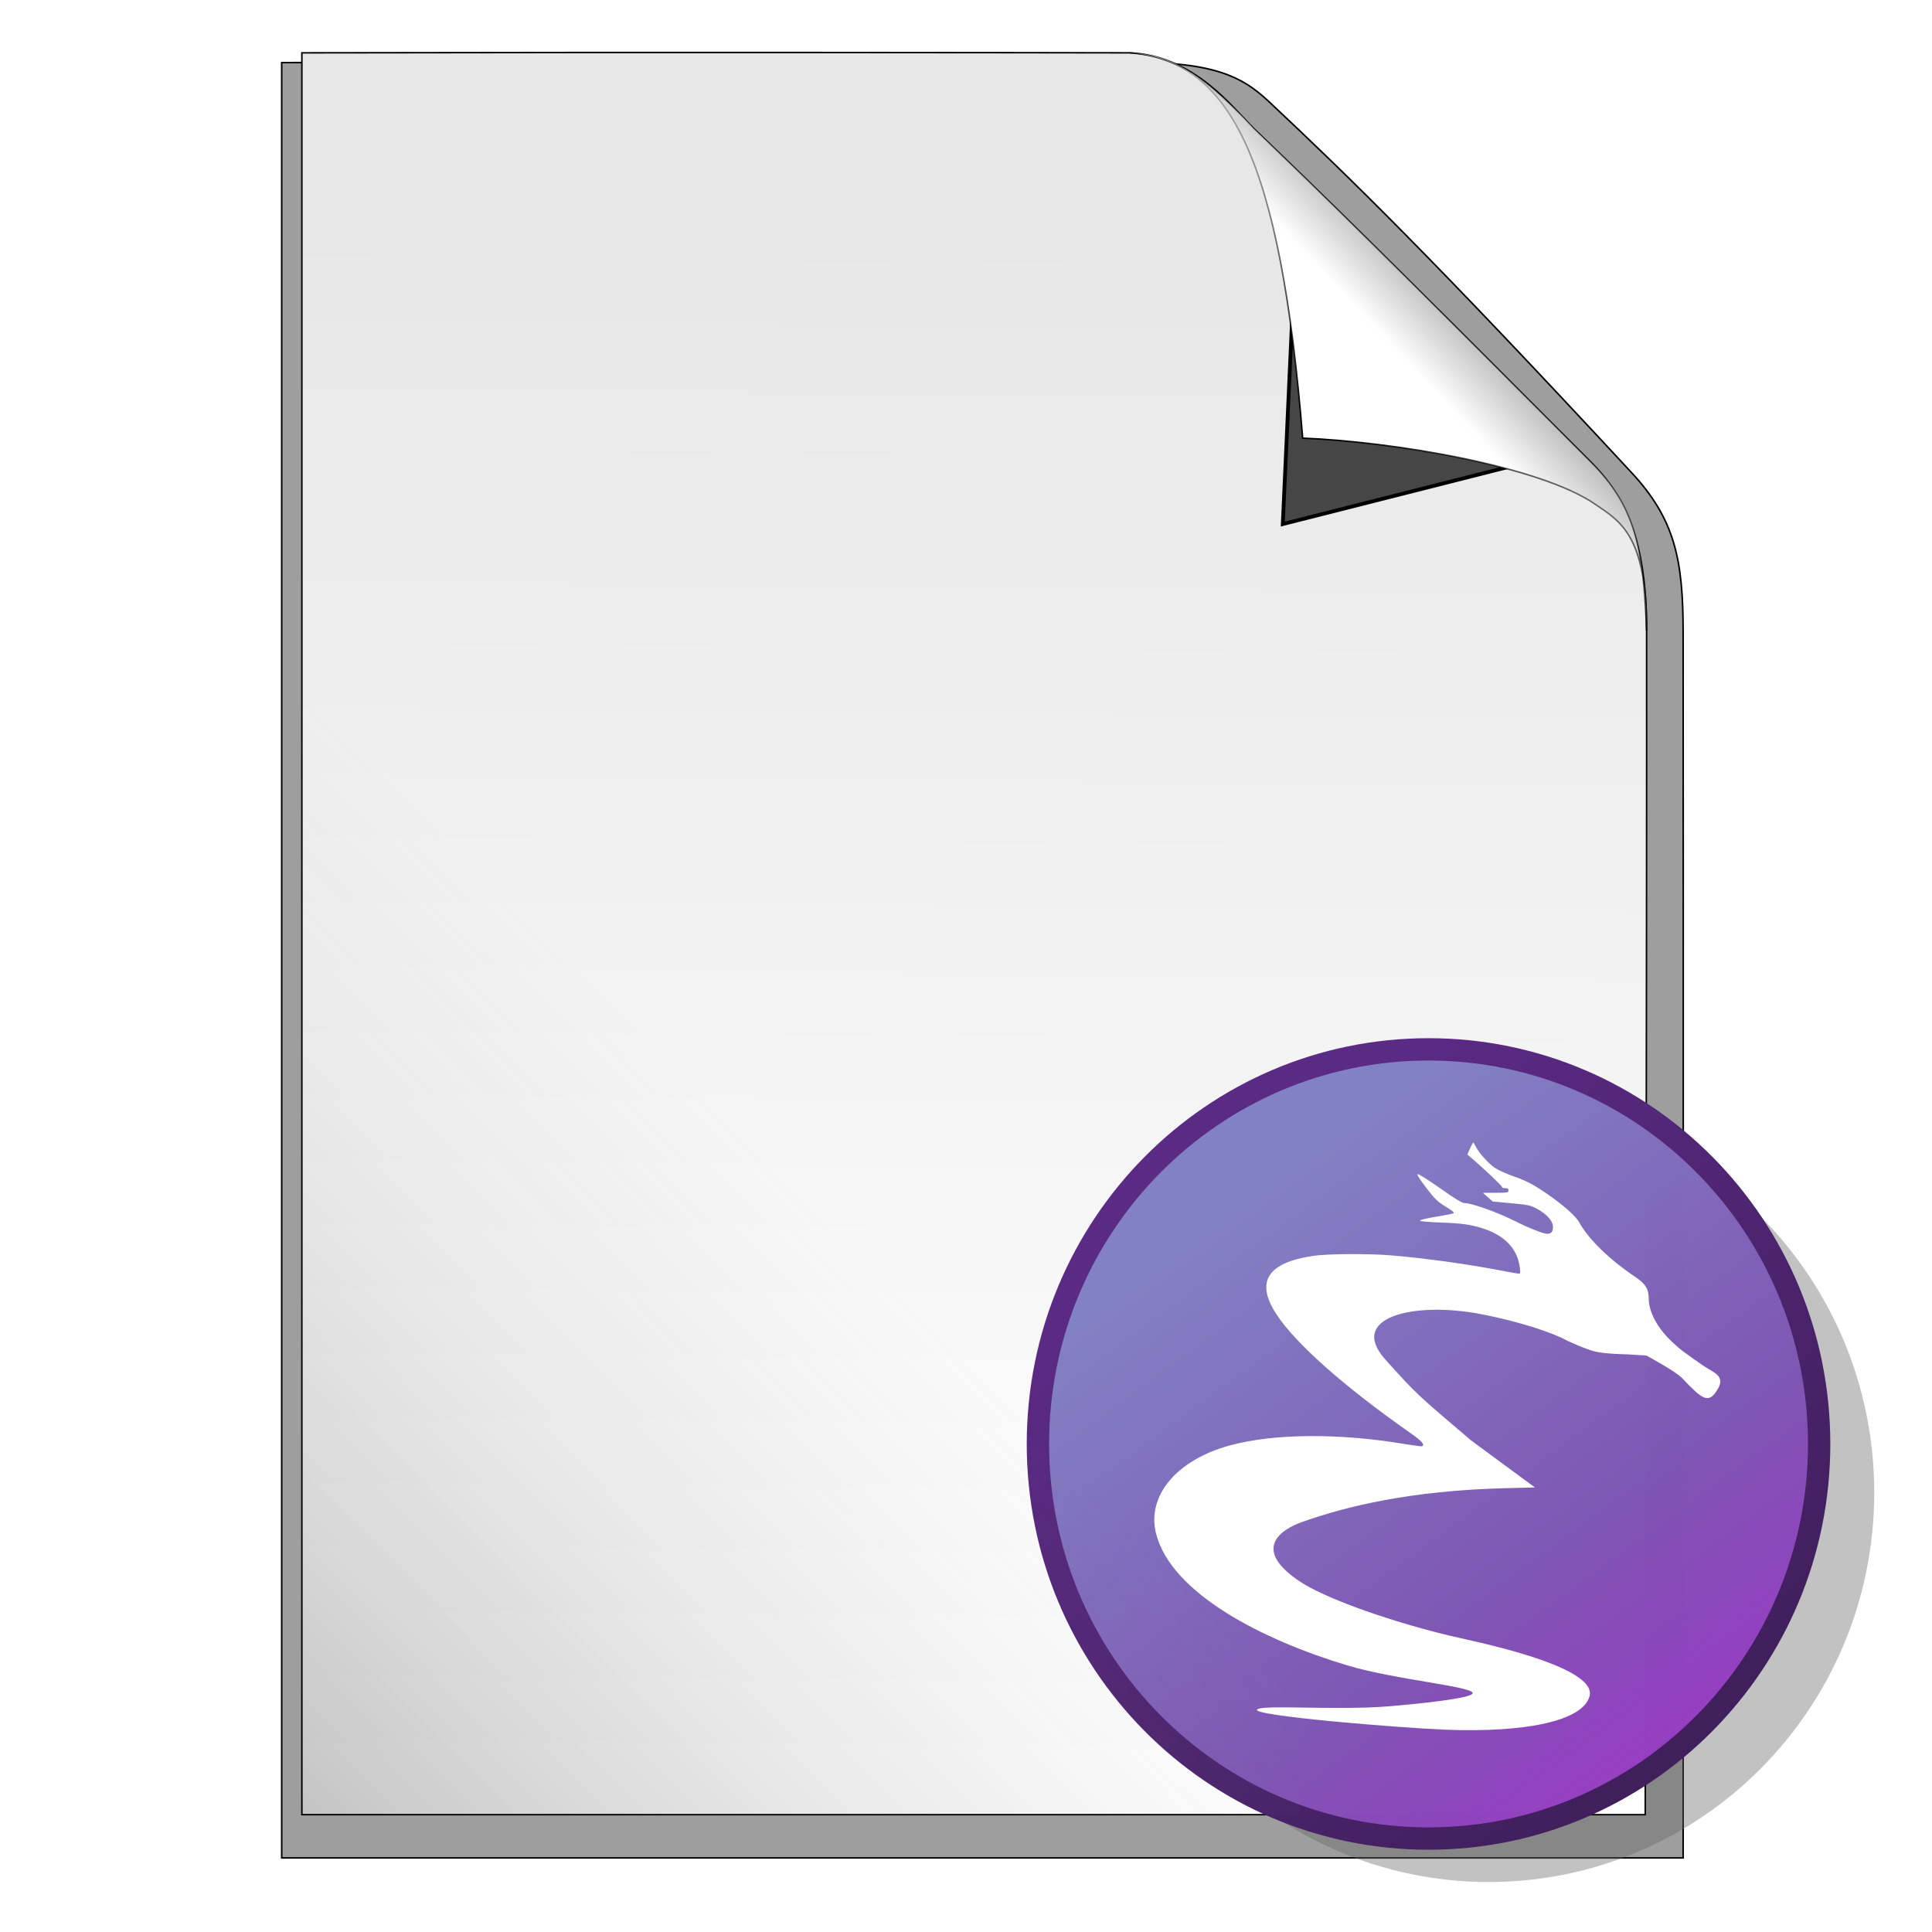 <?xml version="1.0" encoding="utf-8"?>
<svg id="svg2478" viewBox="0.5 25.1 512 512" height="512" width="512" version="1.0" xmlns="http://www.w3.org/2000/svg" xmlns:xlink="http://www.w3.org/1999/xlink" xmlns:bx="https://boxy-svg.com">
  <defs id="defs2480">
    <linearGradient id="linearGradient3251">
      <stop offset="0" style="stop-color:#000000;stop-opacity:1" id="stop3253"/>
      <stop offset="1" style="stop-color:#000000;stop-opacity:0" id="stop3255"/>
    </linearGradient>
    <linearGradient id="linearGradient3591">
      <stop offset="0" style="stop-color:#ffffff;stop-opacity:1" id="stop3593"/>
      <stop offset="1" style="stop-color:#969696;stop-opacity:1" id="stop3595"/>
    </linearGradient>
    <linearGradient id="linearGradient3423">
      <stop offset="0" style="stop-color:#e7e7e8;stop-opacity:1" id="stop3425"/>
      <stop offset="1" style="stop-color:#ffffff;stop-opacity:1" id="stop3427"/>
    </linearGradient>
    <linearGradient id="linearGradient3399">
      <stop offset="0" style="stop-color:#000000;stop-opacity:0.235" id="stop3401"/>
      <stop offset="1" style="stop-color:#969696;stop-opacity:0" id="stop3403"/>
    </linearGradient>
    <linearGradient gradientTransform="translate(-0.269,0.269)" gradientUnits="userSpaceOnUse" id="linearGradient3405" y2="357.598" x2="229.866" y1="506" x1="80.5" xlink:href="#linearGradient3399"/>
    <linearGradient gradientUnits="userSpaceOnUse" id="linearGradient3429" y2="495.989" x2="258.518" y1="86.314" x1="262.182" xlink:href="#linearGradient3423"/>
    <filter id="filter3567">
      <feGaussianBlur stdDeviation="4.274" id="feGaussianBlur3569"/>
    </filter>
    <linearGradient gradientUnits="userSpaceOnUse" id="linearGradient3597" y2="95.825" x2="389.525" y1="115.665" x1="368.369" xlink:href="#linearGradient3591"/>
    <filter id="filter3715" x="-0.384" width="1.768" y="-0.384" height="1.768">
      <feGaussianBlur stdDeviation="14.421" id="feGaussianBlur3717"/>
    </filter>
    <filter id="filter3731">
      <feGaussianBlur stdDeviation="4.397" id="feGaussianBlur3733"/>
    </filter>
    <linearGradient gradientUnits="userSpaceOnUse" id="linearGradient3257" y2="83.419" x2="394.196" y1="139.483" x1="348.038" xlink:href="#linearGradient3251"/>
    <filter height="1.088" y="-0.044" width="1.089" x="-0.045" id="filter4350" style="color-interpolation-filters:sRGB">
      <feGaussianBlur id="feGaussianBlur4352" stdDeviation="8.785"/>
    </filter>
    <linearGradient gradientTransform="matrix(0.388,0,0,0.368,375.029,404.828)" spreadMethod="pad" gradientUnits="userSpaceOnUse" y2="300.74" x2="236.614" y1="-161.851" x1="-122.202" id="linearGradient4274" xlink:href="#linearGradient4284"/>
    <linearGradient id="linearGradient4284">
      <stop offset="0" style="stop-color:#8381c5;stop-opacity:1" id="stop4286"/>
      <stop id="stop4290" style="stop-color:#7e55b3;stop-opacity:0.996" offset="0.566"/>
      <stop offset="1" style="stop-color:#a52ecb;stop-opacity:0.992" id="stop4288"/>
    </linearGradient>
    <linearGradient gradientTransform="matrix(0.438,0,0,0.438,267.136,294.812)" gradientUnits="userSpaceOnUse" y2="66.018" x2="173.945" y1="396.607" x1="447.809" id="linearGradient4298" xlink:href="#linearGradient4292"/>
    <linearGradient id="linearGradient4292">
      <stop id="stop4294" offset="0" style="stop-color:#411f5d;stop-opacity:1"/>
      <stop id="stop4296" offset="1" style="stop-color:#5b2a85;stop-opacity:1"/>
    </linearGradient>
    <filter id="filter4354" style="color-interpolation-filters:sRGB">
      <feGaussianBlur id="feGaussianBlur4356" stdDeviation="8.785"/>
    </filter>
    <filter id="filter4358" style="color-interpolation-filters:sRGB">
      <feGaussianBlur id="feGaussianBlur4360" stdDeviation="8.785"/>
    </filter>
  </defs>
  <path style="fill:#0a0a0a;fill-opacity:0.392;fill-rule:evenodd;stroke:#000000;stroke-width:0.429;stroke-linecap:butt;stroke-linejoin:miter;stroke-miterlimit:4;stroke-dasharray:none;stroke-opacity:1;filter:url(#filter3731)" id="path3431" transform="matrix(0.955,0,0,0.969,12.275,2.716)" d="M 65.84,40.221 L 65.84,531.216 L 454.736,531.216 C 454.736,531.216 454.823,271.398 454.736,195.859 C 454.713,176.386 452.525,165.222 440.525,152.467 C 385.213,93.678 362.191,71.632 340.143,51.22 C 333.956,45.492 327.072,40.427 305.479,40.221 C 275.149,39.932 168.816,40.028 65.84,40.221 z"/>
  <rect style="fill:none;stroke:#000000;stroke-width:1.061;display:none" id="rect2482" y="25.1" x="0.5" height="512" width="512"/>
  <path style="opacity:1;fill:#646464;fill-opacity:0.392;stroke:#7b0000;stroke-width:0;stroke-miterlimit:4;stroke-dasharray:none;stroke-opacity:1;filter:url(#filter3567)" id="path3503" transform="matrix(0.961,0,0,0.961,11.423,12.261)" d="M 505.482,424.971 C 505.482,484.278 457.89,532.356 399.182,532.356 C 340.475,532.356 292.883,484.278 292.883,424.971 C 292.883,365.663 340.475,317.585 399.182,317.585 C 457.89,317.585 505.482,365.663 505.482,424.971 z"/>
  <path transform="matrix(0.438,0,0,0.438,267.136,294.812)" d="m 491.669,257.759 c 0,131.794 -105.76,238.635 -236.222,238.635 -130.462,0 -236.222,-106.84 -236.222,-238.635 0,-131.794 105.76,-238.635 236.222,-238.635 130.462,0 236.222,106.84 236.222,238.635 z" id="path4351" style="opacity:0.405;fill:#211f46;fill-opacity:0.996;stroke:#0a0b1b;stroke-width:8.533;stroke-miterlimit:4;stroke-dasharray:none;stroke-opacity:1;filter:url(#filter4350)"/>
  <path style="fill:url(#linearGradient3429);fill-opacity:1;fill-rule:evenodd;stroke:#000000;stroke-width:0.4;stroke-linecap:butt;stroke-linejoin:miter;stroke-miterlimit:4;stroke-dasharray:none;stroke-opacity:1" id="path3419" d="M 80.5,39.1 L 80.5,506 L 436.5,506 C 436.5,506 436.947,264.062 436.866,192.23 C 436.846,173.713 433.766,159.256 422.209,147.67 C 365.347,90.667 353.066,78.68 332.883,59.27 C 327.219,53.823 317.437,40.029 299.868,39.1 C 272.103,39.05 174.766,38.917 80.5,39.1 z"/>
  <path style="opacity:1;fill:url(#linearGradient4274);fill-opacity:1;stroke:url(#linearGradient4298);stroke-width:5.923;stroke-miterlimit:4;stroke-dasharray:none;stroke-opacity:1" id="path4864-6" d="m 482.591,407.765 c 0,57.754 -46.345,104.573 -103.515,104.573 -57.17,0 -103.515,-46.819 -103.515,-104.573 0,-57.754 46.345,-104.573 103.515,-104.573 57.17,0 103.515,46.819 103.515,104.573 z"/>
  <rect style="opacity:1;fill:url(#linearGradient3405);fill-opacity:1;stroke:#000030;stroke-width:0;stroke-miterlimit:4;stroke-dasharray:none;stroke-opacity:1" id="rect3395" y="177.488" x="80.5" height="328.512" width="264.621"/>
  <g transform="matrix(0.438,0,0,0.438,267.136,294.812)" style="opacity:0.405;stroke:none;filter:url(#filter4354)" id="g4796">
    <g style="stroke:none" id="g4800"/>
  </g>
  <g transform="matrix(0.438,0,0,0.438,267.136,294.812)" style="opacity:0.405;filter:url(#filter4358)" id="g4774"/>
  <path style="fill:#464646;fill-opacity:1;fill-rule:evenodd;stroke:#000000;stroke-width:1px;stroke-linecap:butt;stroke-linejoin:miter;stroke-opacity:1;filter:url(#filter3715)" id="path3605" d="M 343.708,92.438 L 340.451,163.983 L 407.924,146.897 L 343.708,92.438 z"/>
  <path style="fill:url(#linearGradient3597);fill-opacity:1;fill-rule:evenodd;stroke:url(#linearGradient3257);stroke-width:0.4;stroke-linecap:butt;stroke-linejoin:miter;stroke-miterlimit:4;stroke-dasharray:none;stroke-opacity:1" id="path3587" d="M 345.723,141.212 C 369.547,142.158 408.636,148.577 423.389,158.822 C 429.632,163.157 437.024,166.827 436.866,192.23 C 436.059,170.159 433.766,159.256 422.209,147.67 C 365.347,90.667 353.066,78.68 332.883,59.27 C 316.593,41.731 308.652,39.564 299.868,39.1 C 326.812,41.201 339.808,67.675 345.723,141.212 z"/>
  <path style="fill: rgb(255, 255, 255); fill-opacity: 1; stroke-linejoin: round; stroke-linecap: round;" d="M 383.348 483.476 C 371.169 482.985 332.37 479.816 333.646 478.169 C 334.754 476.738 354.502 478.467 368.908 477.261 C 375.19 476.735 390.942 475.212 390.776 473.772 C 390.57 471.987 370.285 470.264 357.522 466.437 C 335.277 459.766 310.934 447.434 306.87 431.527 C 304.356 421.689 312.066 412.03 326.548 408.119 C 338.198 404.971 355.411 404.855 372.916 407.804 C 375.238 408.195 377.243 408.45 377.372 408.37 C 378.109 407.916 377.311 407.004 374.364 404.937 C 356.555 392.446 343.689 381.023 338.68 373.258 C 333.169 364.714 336.406 359.7 348.588 357.908 C 352.391 357.348 363.357 357.288 369.297 357.795 C 378.335 358.566 389.422 360.095 398.001 361.757 C 400.492 362.239 402.748 362.635 403.011 362.636 C 403.423 362.638 403.456 362.384 403.24 360.812 C 402.575 355.948 399.157 352.426 393.317 350.593 C 390.159 349.6 387.758 349.274 382.162 349.076 C 379 348.966 376.858 348.768 376.797 348.582 C 376.737 348.4 378.48 347.977 381.003 347.561 C 383.372 347.171 385.496 346.752 385.723 346.632 C 386.001 346.484 385.319 345.911 383.608 344.858 C 381.358 343.474 380.793 342.926 378.448 339.857 C 376.673 337.532 375.946 336.358 376.216 336.255 C 376.436 336.172 379.107 337.858 382.152 340.005 C 385.948 342.679 387.944 343.907 388.504 343.907 C 390.494 343.907 397.242 346.315 402.133 348.77 C 405.694 350.557 409.504 352.064 410.461 352.064 C 411.626 352.064 412.05 351.562 412.05 350.184 C 412.05 348.679 410.365 346.799 407.782 345.421 C 406.081 344.514 405.533 344.398 401.006 343.971 L 396.081 343.507 L 394.774 342.36 L 393.468 341.213 L 396.868 341.199 C 400.06 341.187 400.266 341.151 400.266 340.582 C 400.266 340.11 400.065 339.979 399.342 339.979 C 398.834 339.979 398.49 339.862 398.578 339.72 C 398.709 339.506 393.505 334.561 390.26 331.817 L 389.363 331.06 L 390.056 329.483 C 390.438 328.617 390.826 327.905 390.92 327.9 C 391.013 327.896 391.307 328.346 391.57 328.9 C 392.365 330.566 394.967 333.467 396.697 334.615 C 397.591 335.209 399.747 336.189 401.485 336.794 C 405.026 338.025 406.799 338.951 410.539 341.523 C 414.863 344.497 418.131 347.405 419.061 349.106 C 421.457 353.49 427.038 358.915 433.846 363.482 C 436.558 365.3 437.43 366.7 437.43 369.24 C 437.43 372.746 439.723 377.037 443.501 380.602 C 445.811 382.781 446.638 383.357 451.63 386.846 C 454.598 388.921 458.002 389.614 455.571 393.489 C 453.24 397.203 451.674 396.006 446.252 390.294 C 444.561 388.512 436.822 384.336 436.822 384.336 L 431.84 384.018 C 431.84 384.018 426.108 383.941 423.334 383.299 C 420.701 382.689 415.729 380.341 415.729 380.341 C 412.322 378.451 403.664 375.395 392.834 373.332 C 374.997 369.936 357.638 374.227 367.599 385.353 C 376.03 394.772 376.135 394.71 390.266 406.756 L 407.268 419.288 L 399.311 419.492 C 374.348 420.127 357.4 424.252 345.616 428.425 C 339.978 430.42 332.017 435.584 345.022 444.245 C 351.085 448.283 366.724 454.191 384.421 458.513 C 389.633 459.786 423.887 466.399 421.757 474.59 C 420.077 481.043 405.246 484.358 383.348 483.476 Z" id="path4166" bx:origin="-1.059787 1.870813">
    <title>dragon</title>
  </path>
  <title id="title2997">emacs-china</title>
  <title id="bx-title-1">emacs-china</title>
</svg>